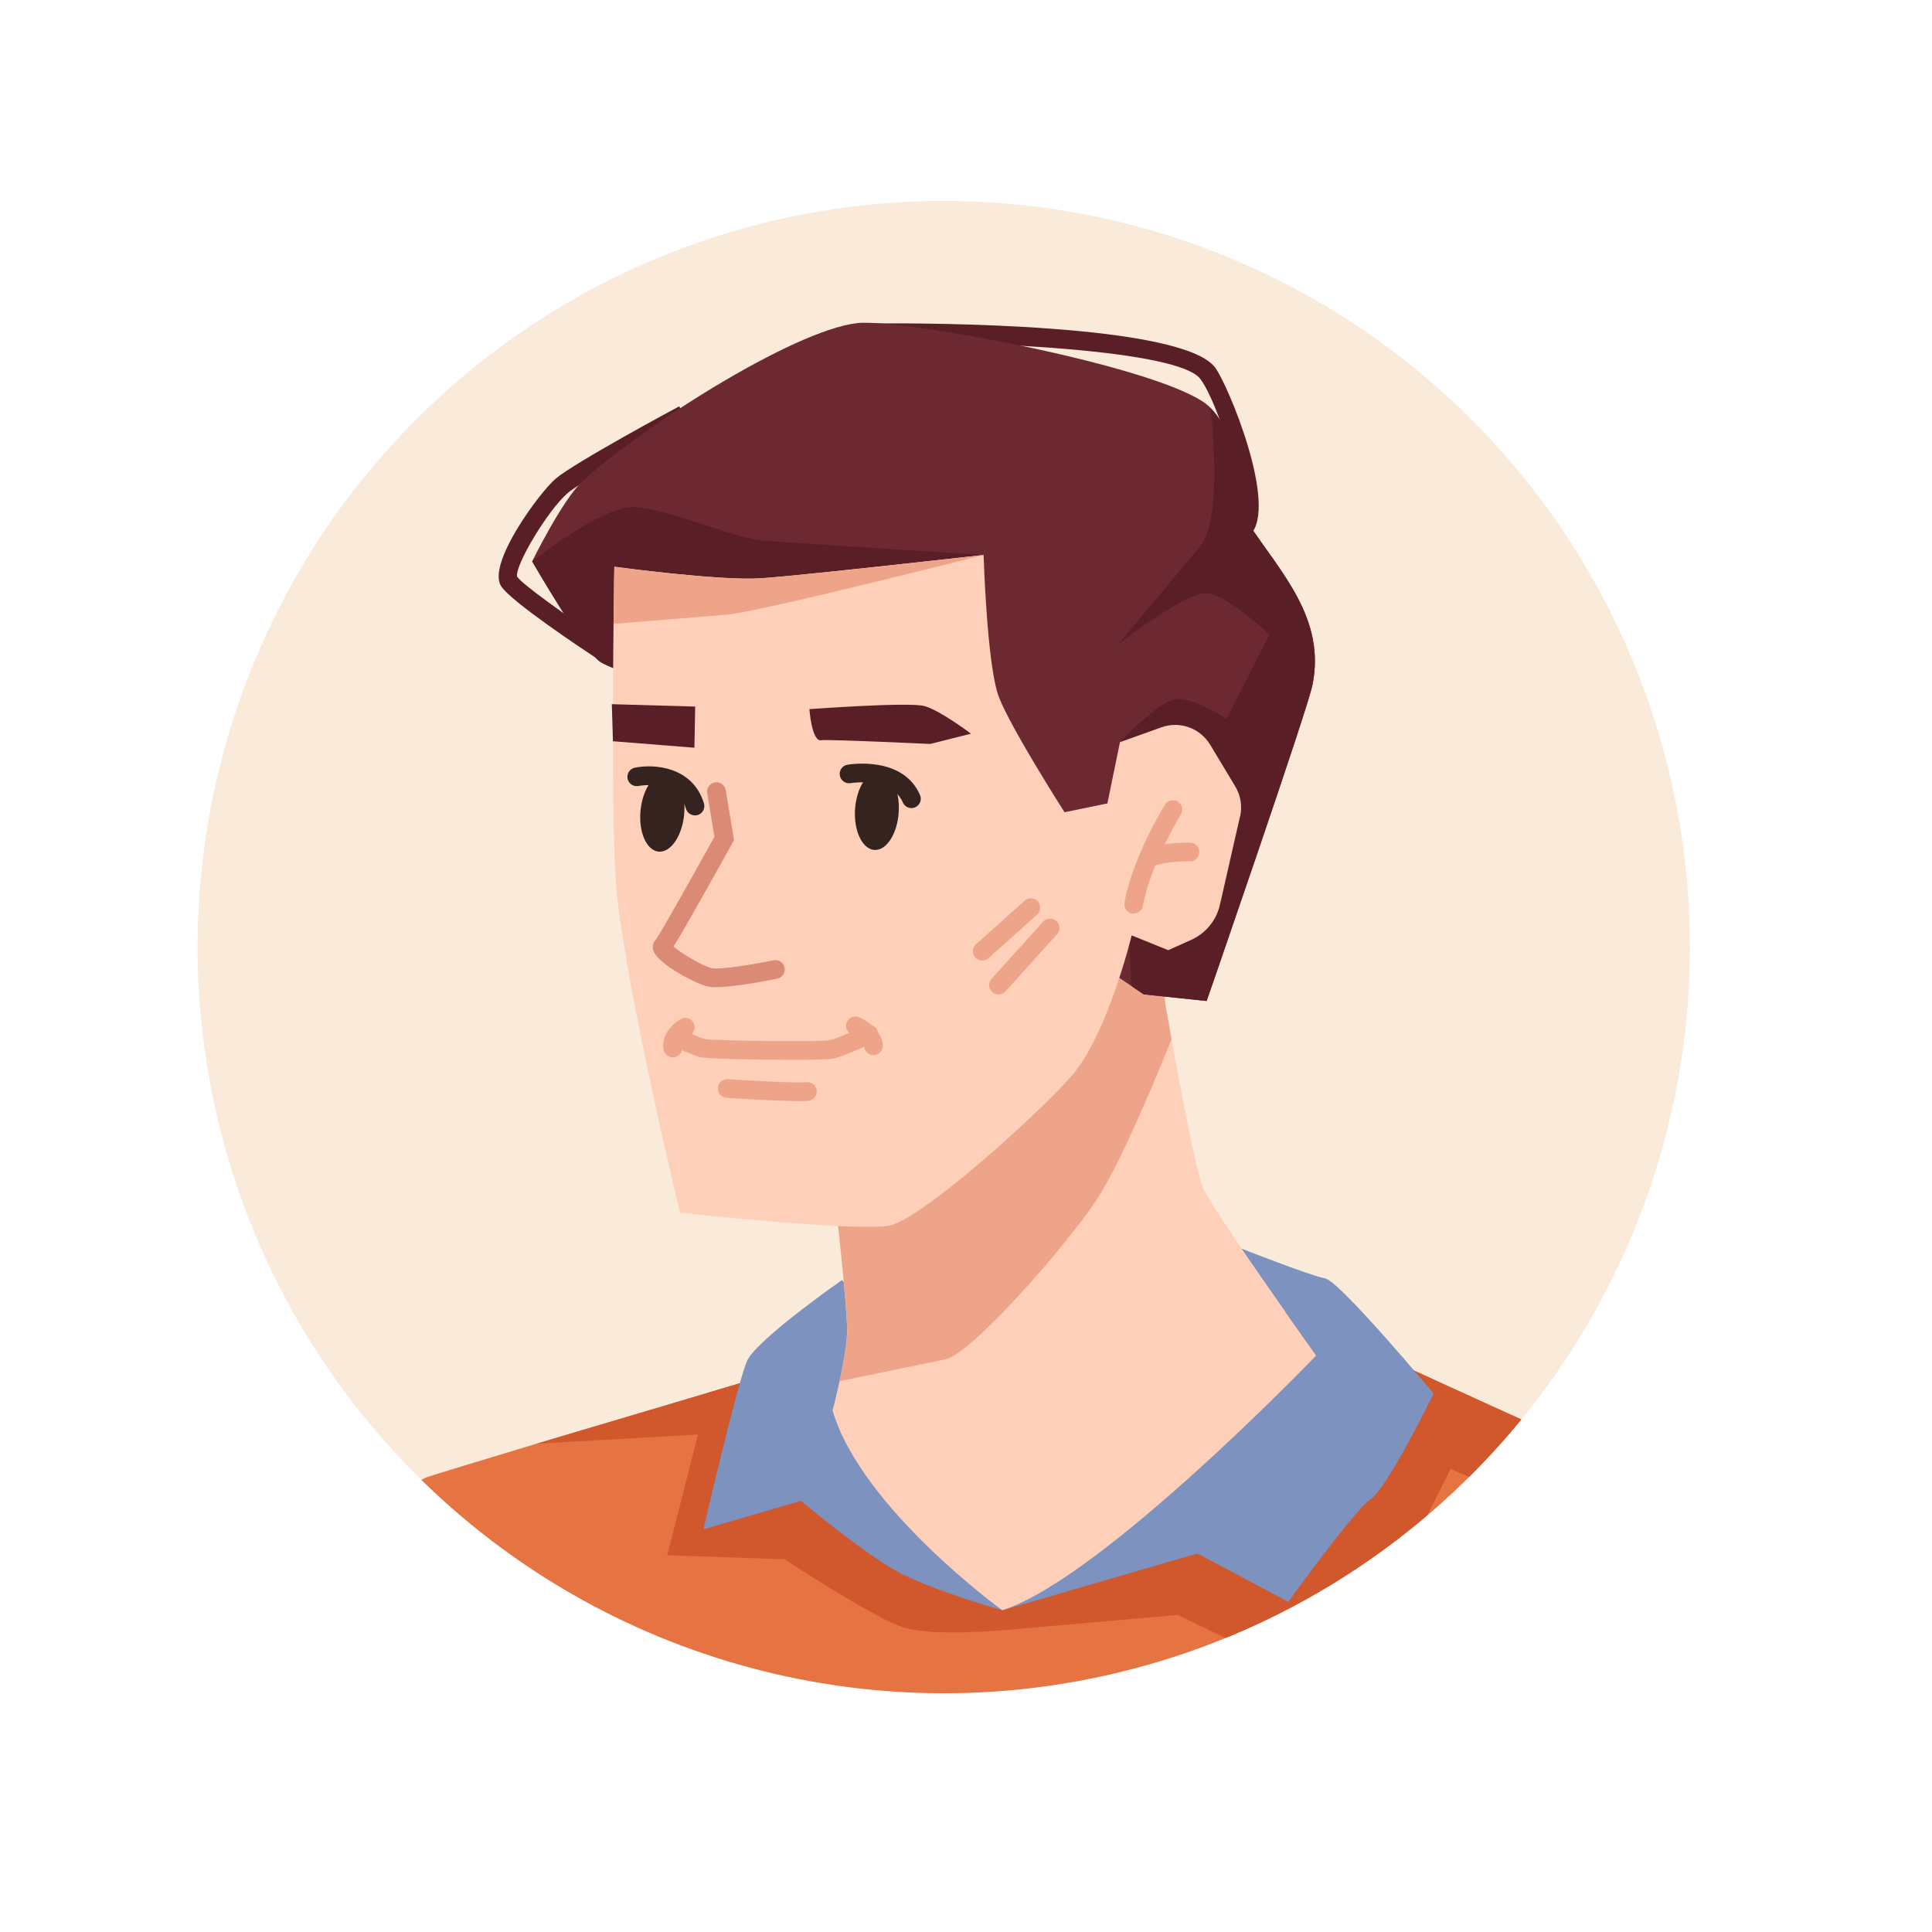 <?xml version="1.0" encoding="UTF-8"?>
<svg id="Layer_2" data-name="Layer 2" xmlns="http://www.w3.org/2000/svg" xmlns:xlink="http://www.w3.org/1999/xlink" viewBox="0 0 292 292">
  <defs>
    <style>
      .cls-1 {
        fill: #7d92be;
      }

      .cls-2 {
        fill: #f9ead9;
      }

      .cls-3 {
        fill: #6d2931;
      }

      .cls-4 {
        fill: #fff;
        filter: url(#drop-shadow-1);
      }

      .cls-5 {
        fill: #591e26;
      }

      .cls-6 {
        fill: #e67342;
      }

      .cls-7 {
        fill: #eea489;
      }

      .cls-8 {
        clip-path: url(#clippath);
      }

      .cls-9 {
        fill: none;
      }

      .cls-10 {
        fill: #fed0b9;
      }

      .cls-11 {
        fill: #d1572c;
      }

      .cls-12 {
        fill: #35231f;
      }

      .cls-13 {
        fill: #db8a75;
      }
    </style>
    <filter id="drop-shadow-1" filterUnits="userSpaceOnUse">
      <feOffset dx="3" dy="3"/>
      <feGaussianBlur result="blur" stdDeviation="5"/>
      <feFlood flood-color="#000" flood-opacity=".42"/>
      <feComposite in2="blur" operator="in"/>
      <feComposite in="SourceGraphic"/>
    </filter>
    <clipPath id="clippath">
      <circle class="cls-9" cx="142.64" cy="143.14" r="112.77" transform="translate(-59.44 142.79) rotate(-45)"/>
    </clipPath>
  </defs>
  <g id="diverse_portrait_people_icons" data-name="diverse portrait people icons">
    <g>
      <circle class="cls-4" cx="142.71" cy="143.17" r="130.7"/>
      <g>
        <circle class="cls-2" cx="142.64" cy="143.14" r="112.77" transform="translate(-59.44 142.79) rotate(-45)"/>
        <g class="cls-8">
          <g>
            <g>
              <path class="cls-6" d="m244.7,221.09c1.44.61,3.11,1.32,4.95,2.11-2.04,2.86-4.44,5.8-7.24,8.76-13.12,13.82-35.26,27.89-72.6,34.72-34.81,6.36-61.61-1.49-81.21-13.17-13.61-8.1-23.77-18.06-30.72-26.41,3.44-2.14,5.79-3.52,6.68-3.85,1.12-.39,7.81-2.42,16.56-5.06,1.46-.43,2.99-.88,4.55-1.35.52-.15,1.05-.31,1.58-.47,1.06-.31,2.13-.63,3.23-.96,4.35-1.3,8.9-2.64,13.33-3.96,1.1-.32,2.19-.65,3.28-.97h.01c5.59-1.66,10.84-3.22,15.11-4.49h.01c.99-.29,1.92-.57,2.79-.83,4.66-1.38,7.6-2.25,7.6-2.25l61.7-4.66s10.09,4.63,20.89,9.57c.85.4,1.73.79,2.59,1.19,1.31.6,2.61,1.2,3.9,1.77.85.38,1.7.78,2.54,1.16.92.42,1.84.84,2.73,1.24.44.2.89.4,1.32.6,1.3.59,2.54,1.16,3.72,1.69,2.33,1.06,4.36,1.98,5.9,2.66.27.11.51.22.73.32.69.31,1.24.56,1.66.74.23.1.52.22.85.36.21.08.44.18.7.3.31.14.66.28,1.04.44.56.23,1.17.5,1.84.78Z"/>
              <path class="cls-11" d="m244.7,221.09c1.44.61,3.11,1.32,4.95,2.11-2.04,2.86-4.44,5.8-7.24,8.76l-23.16-9.95-16.4-7.03-59.41-.35-37.95,2.18-24.38,1.39c1.46-.44,2.99-.89,4.55-1.36.52-.15,1.05-.31,1.58-.47,1.06-.31,2.13-.63,3.23-.96,4.35-1.3,8.9-2.64,13.33-3.96,1.09-.33,2.19-.65,3.27-.98,5.59-1.66,10.85-3.22,15.13-4.48h.01c.98-.3,1.92-.58,2.79-.83,4.66-1.38,7.6-2.25,7.6-2.25l61.7-4.66s10.09,4.63,20.89,9.57c.86.4,1.73.8,2.59,1.19,1.31.6,2.61,1.2,3.9,1.77.85.41,1.7.79,2.53,1.17h.01c.92.42,1.84.83,2.73,1.23.44.2.89.4,1.32.6,1.31.6,2.54,1.16,3.72,1.69,2.33,1.06,4.36,1.98,5.9,2.66.26.12.5.22.73.32.69.31,1.24.56,1.66.74.23.1.52.22.85.36.21.09.45.19.7.3.32.13.67.28,1.04.44.56.23,1.17.5,1.84.78Z"/>
              <path class="cls-11" d="m224.27,212.08l-11.66,23.06-23.13,14.48-11.47-5.54-25.65,2.25s-11.31,1.1-15.87-.38c-4.56-1.49-17.91-10.28-17.91-10.28l-17.74-.61,6.05-23.72.18-.86c13.76-4.09,25.52-7.56,25.52-7.56l61.69-4.66s16.52,7.59,29.92,13.71l.05.12Z"/>
            </g>
            <path class="cls-1" d="m127.27,193.46s-12.93,9-14.37,12.25-6.59,25.43-6.59,25.43l14.74-4.3s9.7,8.14,14.91,10.87c5.21,2.73,15.53,5.67,15.53,5.67l29.48-8.59,13.75,7.31s9.89-13.76,12.48-15.56,9.48-15.92,9.48-15.92c0,0-14.19-17-16.39-17.4-2.19-.39-12.76-4.55-12.76-4.55l11.37,16.24-55.45,9.72-16.18-21.17Z"/>
            <g>
              <path class="cls-10" d="m198.9,204.9s-32.35,33.69-47.42,38.47c0,0-21.34-15.46-25.65-30.19,0,0,.53-1.98,1.06-4.45.54-2.51,1.1-5.5,1.14-7.42.07-3.81-2.06-22.38-2.06-22.38l43.59-40.64,5.45,1.83,1.11,11.59s.37,2.17.94,5.33c1.34,7.4,3.73,20.19,4.82,22.63,1.57,3.48,17.03,25.21,17.03,25.21Z"/>
              <path class="cls-7" d="m175.01,140.14l1.11,11.59s.37,2.17.94,5.33c-1.53,3.86-7.43,18.36-11.31,24.25-4.5,6.85-18.86,23.32-22.91,24.15l-15.94,3.28c.54-2.51,1.1-5.5,1.14-7.42.07-3.81-2.06-22.38-2.06-22.38l43.59-40.64,5.45,1.83Z"/>
            </g>
            <g>
              <path class="cls-5" d="m90.15,99.49c-2.15-1.42-12.98-8.61-14.42-10.91-2.14-3.39,5.82-14.16,8.25-16.23,2.92-2.47,18.04-10.6,18.68-10.94l1.34,2.49c-4.3,2.31-15.95,8.72-18.19,10.61-2.91,2.47-8.06,10.98-7.65,12.65.7,1.1,7.45,5.95,13.54,9.97l-1.55,2.36Z"/>
              <path class="cls-5" d="m188.94,80.87l-1.98-2.02c2.15-2.11-2.76-17.97-5.57-21.61-3.3-4.27-31.82-5.66-49.02-5.53l-.02-2.83c7.66-.06,46.14,0,51.27,6.63,1.96,2.53,9.66,21.09,5.31,25.35Z"/>
              <path class="cls-3" d="m198.33,103.65c-.84,3.99-15.96,47.64-15.96,47.64l-9.5-1-1.87-1.26-64.82-43.73s-.17-.05-.49-.14c-2.39-.68-12.79-3.7-14.96-5.13-2.44-1.6-10.3-15.19-10.3-15.19,0,0,4.61-9.37,7.63-12.13,9.61-8.74,33.55-23.79,42.39-23.93,8.84-.13,47.09,7.2,52.48,12.84,5.39,5.66,5.69,17.42,5.69,17.42,4.9,7.43,11.85,14.45,9.71,24.6Z"/>
              <path class="cls-5" d="m198.33,103.65c-.84,3.99-15.96,47.64-15.96,47.64l-9.5-1-1.87-1.26-1.74-36.86s5.59-5.92,8.22-6.47c2.62-.54,7.89,2.94,7.89,2.94l6.5-12.72s-6.26-6.01-9.49-6.25c-3.15-.23-12.85,7.32-13.41,7.75.52-.63,8.87-10.58,12.41-14.83,3.65-4.4,1.56-20.96,1.56-20.96,5.39,5.66,5.69,17.42,5.69,17.42,4.9,7.43,11.85,14.45,9.71,24.6Z"/>
              <path class="cls-5" d="m148.65,83.88l-42.97,21.28c-2.39-.68-12.79-3.7-14.96-5.13-2.44-1.6-10.3-15.19-10.3-15.19,0,0,10.55-8.4,15.45-8.2,4.91.22,15.25,4.77,19.57,5.09,4.32.32,33.2,2.15,33.2,2.15Z"/>
              <path class="cls-10" d="m187.41,123.42l-3.04,13.36c-.53,2.33-2.14,4.28-4.31,5.26l-3.5,1.57-5.52-2.24s-3.66,15.11-9.13,21.31c-5.49,6.19-22.6,21.54-27.46,22.54-4.87,1-31.66-1.94-31.66-1.94,0,0-7.97-32.58-9.6-48.7-.69-6.94-.59-28.23-.46-40.31.05-5.15.12-8.62.12-8.62,0,0,16.07,2.19,22.31,1.74,6.04-.42,31.81-3.33,33.41-3.51h.09s.5,16.8,2.32,21.49c1.8,4.69,9.91,17.39,9.91,17.39l6.48-1.33,1.9-9.26,6.25-2.24c2.77-1,5.85.1,7.38,2.62l3.79,6.3c.83,1.37,1.09,3.01.74,4.57Z"/>
              <path class="cls-7" d="m171.34,138.08c-.08,0-.17,0-.25-.02-.77-.14-1.28-.87-1.14-1.64,1.21-6.76,5.91-14.48,6.11-14.8.41-.66,1.28-.87,1.94-.47.66.41.87,1.28.47,1.94-.05.08-4.62,7.59-5.74,13.82-.12.68-.72,1.16-1.39,1.16Z"/>
              <path class="cls-7" d="m173.69,131.04c-.58,0-1.12-.36-1.33-.94-.26-.73.12-1.54.85-1.81,2.98-1.07,6.55-.93,6.7-.93.78.03,1.38.69,1.35,1.47-.03.78-.7,1.4-1.47,1.35-.03,0-3.18-.12-5.63.76-.16.06-.32.08-.48.08Z"/>
              <path class="cls-13" d="m108.21,149.2c-.47,0-.88-.03-1.19-.09-1.82-.37-7.68-3.48-8.28-5.45-.18-.6-.04-1.22.39-1.65.6-.77,5.65-9.76,8.85-15.54l-1.09-6.59c-.13-.77.39-1.5,1.16-1.63.77-.13,1.5.39,1.63,1.16l1.26,7.56-.24.43c-3.34,6.03-7.32,13.14-8.92,15.67,1.22,1.04,4.52,2.99,5.81,3.26,1.22.25,6.19-.55,9.32-1.19.76-.16,1.51.33,1.67,1.1.16.76-.34,1.51-1.1,1.67-1.16.24-6.4,1.28-9.27,1.28Zm-6.91-5.4c-.07.09-.12.16-.16.2.06-.06.12-.13.16-.2Z"/>
              <path class="cls-5" d="m122.33,107.18s.36,5,1.81,4.7c.81-.17,16.45.56,16.45.56l6.16-1.55s-4.67-3.54-7.05-4.18-17.36.47-17.36.47Z"/>
              <path class="cls-7" d="m119.43,160.18c-5.55,0-12.74-.17-13.68-.42-1.29-.34-3.97-1.66-4.27-1.81-.7-.35-.99-1.19-.64-1.89.35-.7,1.19-.99,1.89-.64,1.04.51,2.98,1.41,3.75,1.61,1.53.29,17.4.47,18.83.2,1.05-.22,3.87-1.46,5.39-2.19.7-.34,1.55-.04,1.89.66.34.7.04,1.55-.66,1.89-.44.21-4.31,2.06-6.05,2.41-.63.13-3.27.19-6.45.19Z"/>
              <path class="cls-7" d="m148.44,145.18c-.39,0-.78-.16-1.05-.47-.52-.58-.47-1.48.11-1.99l7.37-6.59c.58-.52,1.48-.47,1.99.11.52.58.47,1.48-.11,1.99l-7.37,6.59c-.27.24-.61.36-.94.36Z"/>
              <path class="cls-7" d="m150.91,150.3c-.34,0-.68-.12-.95-.36-.58-.52-.63-1.42-.1-2l7.8-8.64c.52-.58,1.42-.63,2-.1.58.52.63,1.42.1,2l-7.8,8.64c-.28.31-.66.47-1.05.47Z"/>
              <polygon class="cls-5" points="105.07 106.79 104.95 113.01 92.64 112.03 92.47 106.43 105.07 106.79"/>
              <path class="cls-7" d="m120.78,166.42c-3.33,0-10.08-.44-10.96-.5-.78-.05-1.37-.73-1.32-1.5.05-.78.73-1.37,1.5-1.32,4,.27,10.46.61,11.89.46.78-.08,1.47.48,1.55,1.26.08.78-.48,1.47-1.26,1.55-.32.03-.81.05-1.41.05Z"/>
              <path class="cls-7" d="m132.02,159.47c-.72,0-1.34-.55-1.41-1.28-.06-.7-1.18-1.53-1.92-1.87-.71-.33-1.02-1.16-.69-1.87.32-.71,1.16-1.02,1.87-.7.34.15,3.32,1.58,3.56,4.18.07.78-.5,1.47-1.28,1.54-.04,0-.09,0-.13,0Z"/>
              <path class="cls-7" d="m101.68,159.8c-.66,0-1.24-.46-1.38-1.13-.46-2.23,1.4-3.97,2.57-4.64.68-.39,1.54-.16,1.93.52.39.67.16,1.54-.51,1.93-.43.26-1.34,1.03-1.22,1.63.16.76-.33,1.51-1.1,1.67-.1.02-.19.03-.29.03Z"/>
              <path class="cls-12" d="m135.83,122.75c-.21,3.27-1.85,5.83-3.67,5.71s-3.14-2.86-2.93-6.13c.21-3.27,1.85-5.83,3.67-5.71s3.14,2.86,2.93,6.13Z"/>
              <path class="cls-12" d="m103.4,123.13c-.32,3.26-2.05,5.76-3.87,5.58-1.82-.18-3.04-2.96-2.72-6.22s2.05-5.76,3.87-5.58c1.82.18,3.04,2.96,2.72,6.22Z"/>
              <path class="cls-12" d="m137.75,122.13c-.55,0-1.07-.32-1.3-.85-1.7-3.93-7.83-2.93-7.89-2.92-.77.13-1.5-.39-1.63-1.15-.13-.77.38-1.5,1.15-1.63.34-.06,8.38-1.39,10.97,4.58.31.72-.02,1.55-.74,1.86-.18.08-.37.12-.56.12Z"/>
              <path class="cls-12" d="m105.03,123.24c-.6,0-1.16-.39-1.35-1-1.41-4.54-6.94-3.49-7.17-3.45-.76.15-1.51-.34-1.66-1.1-.15-.76.34-1.51,1.1-1.66,2.85-.59,8.71-.22,10.44,5.38.23.75-.19,1.54-.93,1.77-.14.04-.28.06-.42.06Z"/>
              <path class="cls-7" d="m148.65,83.88s-34.01,8.64-38.79,9.02c-3.61.28-12.8,1.02-17.13,1.38.05-5.15.12-8.62.12-8.62,0,0,16.07,2.19,22.31,1.74,6.04-.42,31.81-3.33,33.41-3.51h.09Z"/>
            </g>
          </g>
        </g>
      </g>
    </g>
  </g>
</svg>